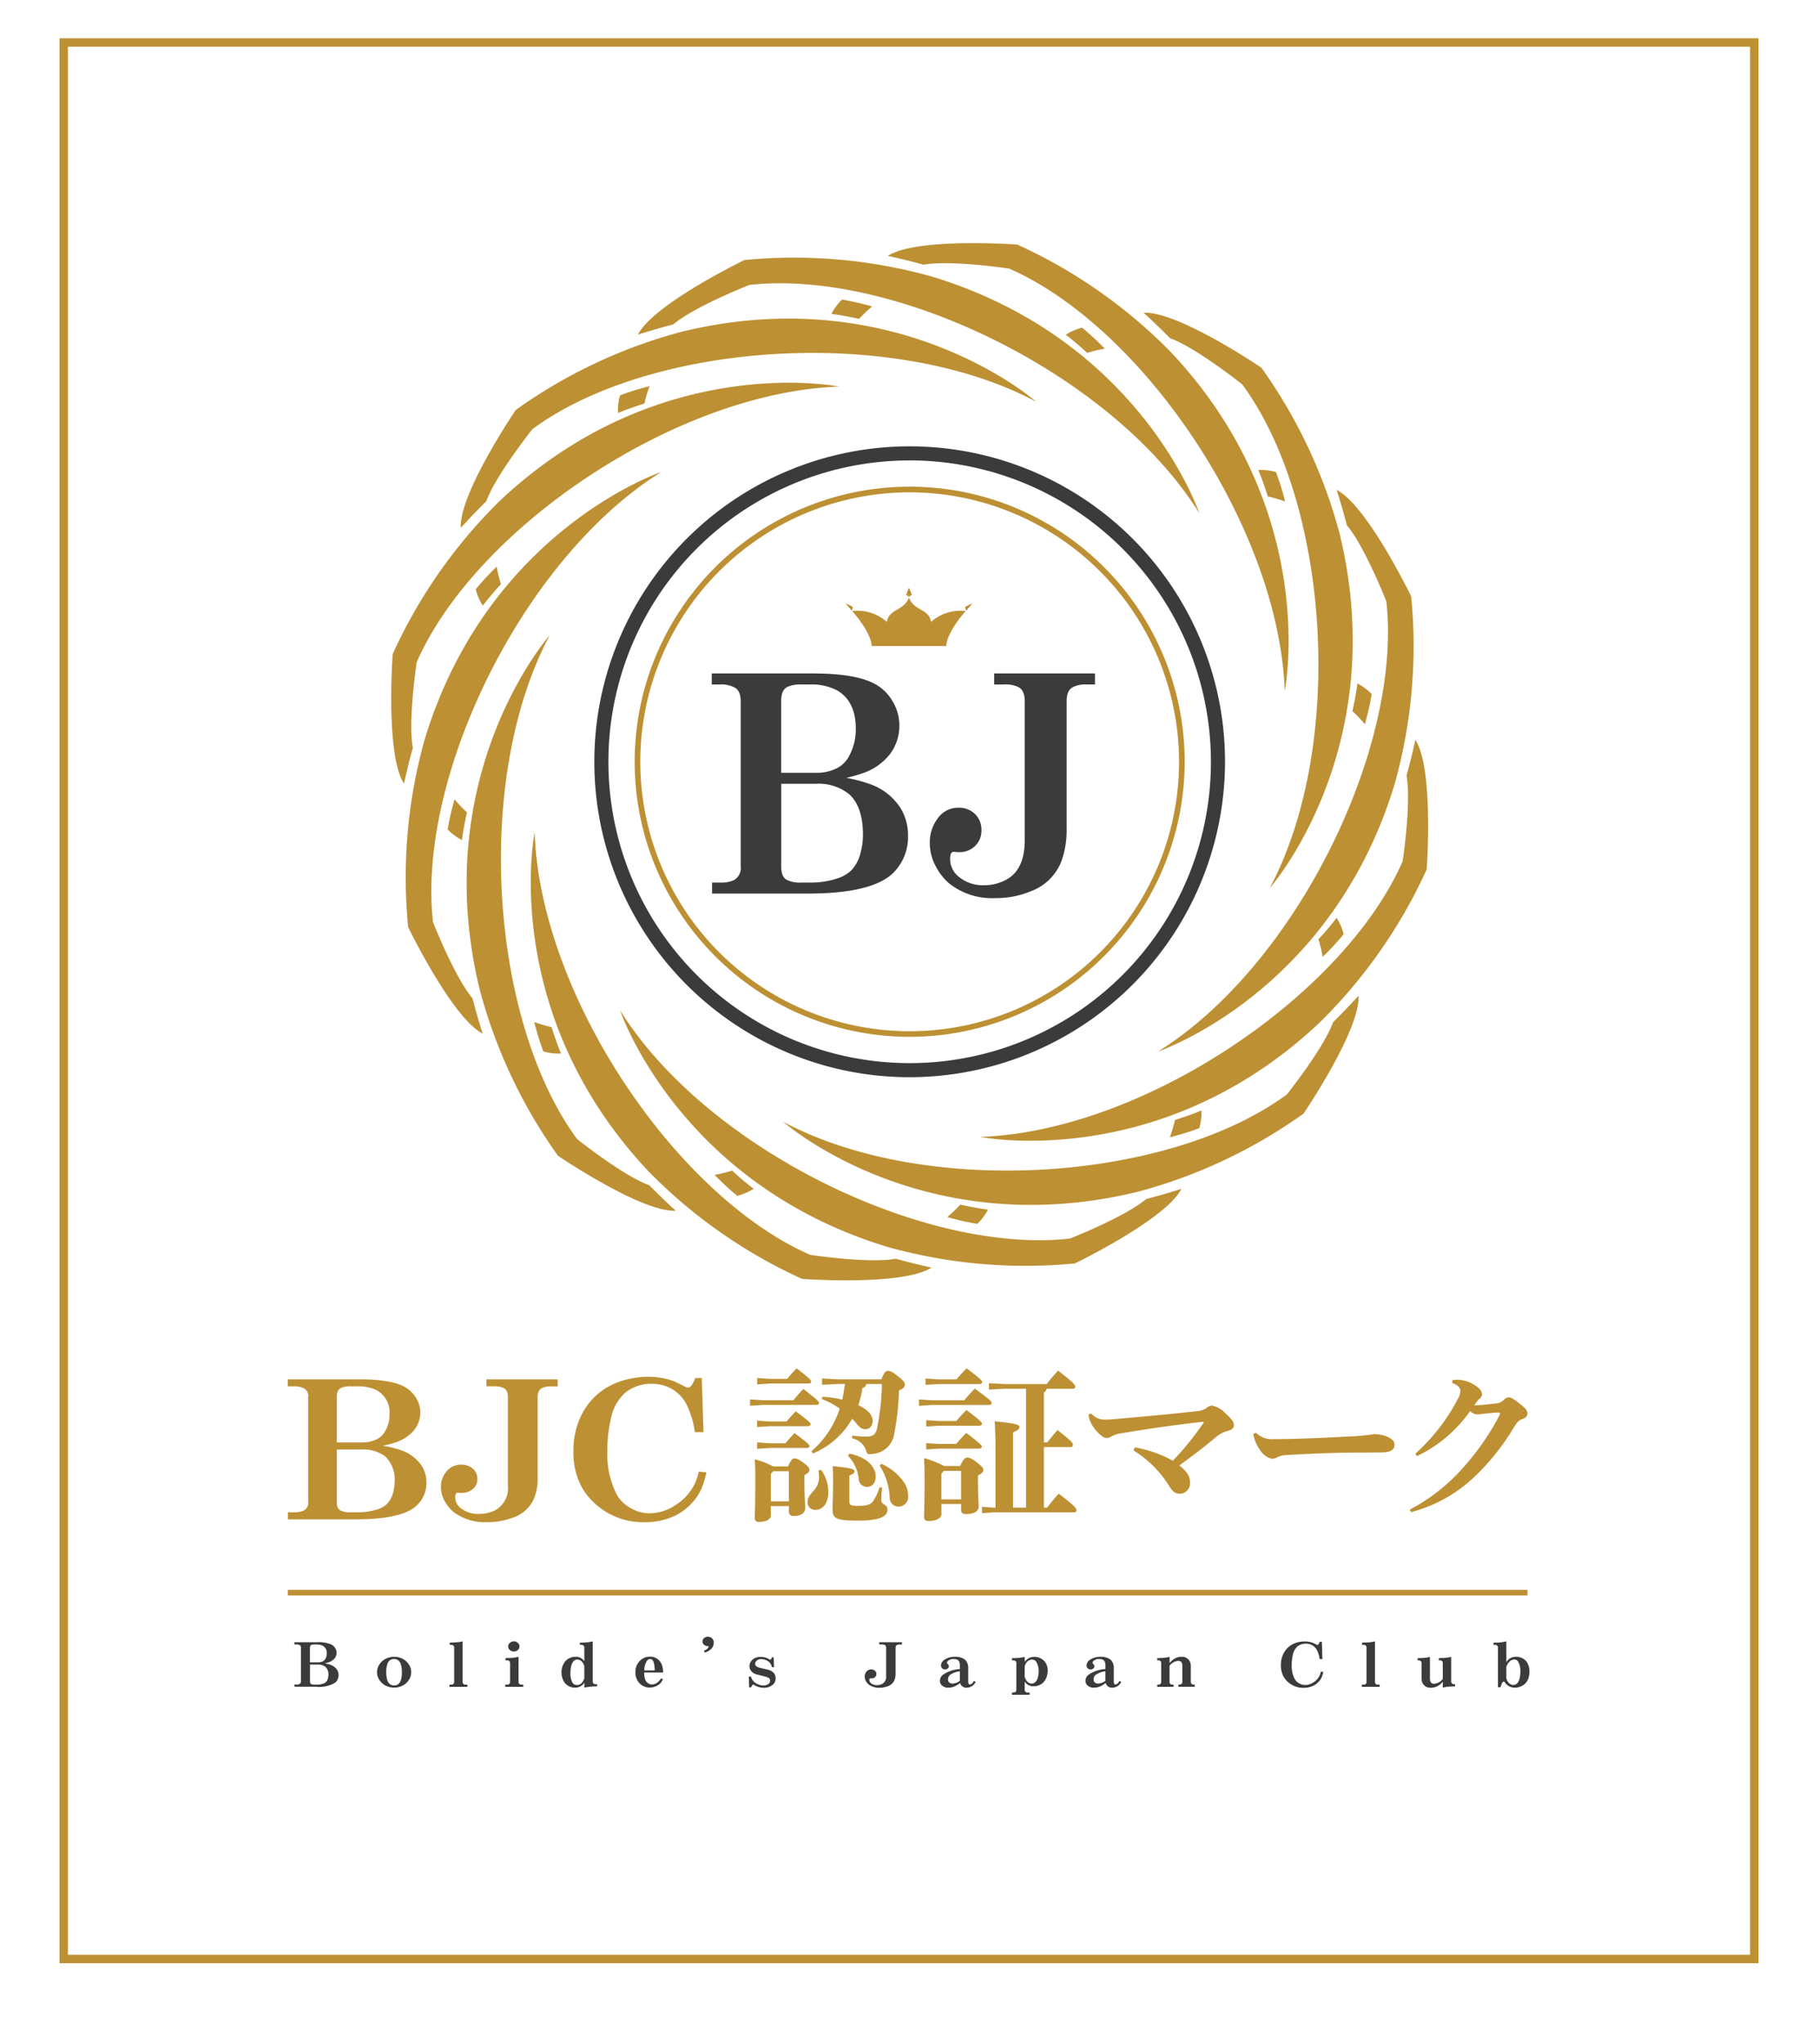 <svg xmlns="http://www.w3.org/2000/svg" xmlns:xlink="http://www.w3.org/1999/xlink" width="256.806" height="288.647" viewBox="0 0 256.806 288.647">
  <defs>
    <filter id="長方形_10533" x="0" y="0" width="256.806" height="288.647" filterUnits="userSpaceOnUse">
      <feOffset dy="3" input="SourceAlpha"/>
      <feGaussianBlur stdDeviation="3" result="blur"/>
      <feFlood flood-opacity="0.161"/>
      <feComposite operator="in" in2="blur"/>
      <feComposite in="SourceGraphic"/>
    </filter>
  </defs>
  <g id="_4" transform="translate(8.403 5.403)">
    <g id="グループ_6279" data-name="グループ 6279">
      <g id="グループ_6256" data-name="グループ 6256">
        <g transform="matrix(1, 0, 0, 1, -8.4, -5.4)" filter="url(#長方形_10533)">
          <rect id="長方形_10533-2" data-name="長方形 10533" width="238.806" height="270.647" transform="translate(9 6)" fill="#fff"/>
        </g>
        <path id="パス_30591" data-name="パス 30591" d="M240,271.841H0V0H240ZM1.194,270.647H238.806V1.194H1.194Z" fill="#bd9033"/>
      </g>
      <g id="グループ_6269" data-name="グループ 6269" transform="translate(46.862 28.935)">
        <g id="グループ_6257" data-name="グループ 6257" transform="translate(31.999 2.046)">
          <path id="パス_30592" data-name="パス 30592" d="M246.659,80.471a72.163,72.163,0,0,0-26.328-2.289S207.475,84.4,205.29,88.714q2.352-.758,4.991-1.445c3.009-2.539,10.758-5.576,10.758-5.576,20.565-2.289,51.355,12.681,63.546,32.223,0,0-8.239-24.525-37.918-33.445Z" transform="translate(-202.443 -77.84)" fill="#bd9033"/>
          <path id="パス_30593" data-name="パス 30593" d="M198.465,124.75a7.746,7.746,0,0,0-.295,2.5c1.552-.677,3.733-1.349,3.733-1.349a20.382,20.382,0,0,1,.72-2.444,37.324,37.324,0,0,0-4.163,1.29Z" transform="translate(-198.138 -105.303)" fill="#bd9033"/>
        </g>
        <g id="グループ_6258" data-name="グループ 6258" transform="translate(9.82 10.649)">
          <path id="パス_30594" data-name="パス 30594" d="M174.13,101.181a72.2,72.2,0,0,0-23.948,11.184s-8.024,11.813-7.761,16.641q1.66-1.833,3.6-3.745c1.337-3.705,6.527-10.2,6.527-10.2,16.665-12.263,50.818-14.695,71.144-3.865,0,0-19.4-17.122-49.56-10Z" transform="translate(-142.414 -99.456)" fill="#bd9033"/>
          <path id="パス_30595" data-name="パス 30595" d="M147.73,190.67a7.71,7.71,0,0,0,1,2.312c1.007-1.361,2.559-3.037,2.559-3.037a20.272,20.272,0,0,1-.6-2.476,38.075,38.075,0,0,0-2.961,3.2Z" transform="translate(-145.614 -152.439)" fill="#bd9033"/>
        </g>
        <g id="グループ_6259" data-name="グループ 6259" transform="translate(0 19.707)">
          <path id="パス_30596" data-name="パス 30596" d="M133.091,138.881a72.18,72.18,0,0,0-15.148,21.656s-1.043,14.241,1.6,18.293q.519-2.418,1.246-5.047c-.7-3.877.549-12.1.549-12.1,8.3-18.953,36.661-38.137,59.678-38.921,0,0-25.361-5.13-47.924,16.119Z" transform="translate(-117.74 -122.213)" fill="#bd9033"/>
          <path id="パス_30597" data-name="パス 30597" d="M137.77,274.291a7.638,7.638,0,0,0,2.022,1.5c.191-1.684.7-3.908.7-3.908a20.041,20.041,0,0,1-1.755-1.847A38.949,38.949,0,0,0,137.77,274.291Z" transform="translate(-129.798 -211.203)" fill="#bd9033"/>
        </g>
        <g id="グループ_6260" data-name="グループ 6260" transform="translate(2.046 32.326)">
          <path id="パス_30598" data-name="パス 30598" d="M125.511,191.846a72.164,72.164,0,0,0-2.289,26.328s6.217,12.856,10.531,15.041q-.758-2.352-1.445-4.991c-2.539-3.009-5.576-10.758-5.576-10.758-2.289-20.565,12.681-51.355,32.223-63.546,0,0-24.525,8.239-33.445,37.918Z" transform="translate(-122.88 -153.92)" fill="#bd9033"/>
          <path id="パス_30599" data-name="パス 30599" d="M169.79,353.2a7.744,7.744,0,0,0,2.5.295c-.677-1.552-1.349-3.733-1.349-3.733a20.39,20.39,0,0,1-2.444-.72,37.323,37.323,0,0,0,1.29,4.163Z" transform="translate(-150.343 -271.38)" fill="#bd9033"/>
        </g>
        <g id="グループ_6261" data-name="グループ 6261" transform="translate(10.649 55.367)">
          <path id="パス_30600" data-name="パス 30600" d="M146.221,261.374A72.2,72.2,0,0,0,157.4,285.322s11.813,8.024,16.641,7.761q-1.833-1.66-3.745-3.6c-3.705-1.337-10.2-6.527-10.2-6.527-12.263-16.665-14.695-50.818-3.865-71.144,0,0-17.122,19.4-10,49.56Z" transform="translate(-144.496 -211.81)" fill="#bd9033"/>
          <path id="パス_30601" data-name="パス 30601" d="M235.71,405.338a7.71,7.71,0,0,0,2.312-1c-1.361-1.007-3.037-2.559-3.037-2.559a20.273,20.273,0,0,1-2.476.6,38.094,38.094,0,0,0,3.2,2.961Z" transform="translate(-197.479 -326.17)" fill="#bd9033"/>
        </g>
        <g id="グループ_6262" data-name="グループ 6262" transform="translate(19.707 83.192)">
          <path id="パス_30602" data-name="パス 30602" d="M183.921,329.644a72.182,72.182,0,0,0,21.656,15.148s14.241,1.043,18.292-1.6q-2.418-.519-5.047-1.246c-3.877.7-12.1-.549-12.1-.549-18.953-8.3-38.137-36.661-38.921-59.678,0,0-5.13,25.361,16.119,47.924Z" transform="translate(-167.253 -281.72)" fill="#bd9033"/>
          <path id="パス_30603" data-name="パス 30603" d="M319.331,416.562a7.638,7.638,0,0,0,1.5-2.022c-1.684-.191-3.908-.7-3.908-.7a20.044,20.044,0,0,1-1.847,1.755A38.944,38.944,0,0,0,319.331,416.562Z" transform="translate(-256.243 -361.255)" fill="#bd9033"/>
        </g>
        <g id="グループ_6263" data-name="グループ 6263" transform="translate(32.326 108.346)">
          <path id="パス_30604" data-name="パス 30604" d="M236.886,378.365a72.163,72.163,0,0,0,26.328,2.288s12.856-6.217,15.041-10.531q-2.352.758-4.991,1.445c-3.009,2.539-10.758,5.576-10.758,5.576-20.565,2.289-51.355-12.681-63.546-32.223,0,0,8.239,24.525,37.918,33.445Z" transform="translate(-198.96 -344.92)" fill="#bd9033"/>
          <path id="パス_30605" data-name="パス 30605" d="M398.239,382.913a7.746,7.746,0,0,0,.294-2.5c-1.552.677-3.733,1.349-3.733,1.349a20.381,20.381,0,0,1-.72,2.444,37.336,37.336,0,0,0,4.163-1.29Z" transform="translate(-316.42 -366.285)" fill="#bd9033"/>
        </g>
        <g id="グループ_6264" data-name="グループ 6264" transform="translate(55.367 95.276)">
          <path id="パス_30606" data-name="パス 30606" d="M306.414,367.535a72.2,72.2,0,0,0,23.948-11.184s8.024-11.813,7.761-16.641q-1.66,1.833-3.6,3.745c-1.337,3.705-6.527,10.2-6.527,10.2-16.665,12.263-50.818,14.695-71.144,3.865,0,0,19.4,17.122,49.56,10Z" transform="translate(-256.85 -328.713)" fill="#bd9033"/>
          <path id="パス_30607" data-name="パス 30607" d="M450.378,314.393a7.711,7.711,0,0,0-1-2.312c-1.007,1.361-2.559,3.037-2.559,3.037a20.269,20.269,0,0,1,.6,2.476,38.081,38.081,0,0,0,2.961-3.2Z" transform="translate(-371.21 -312.08)" fill="#bd9033"/>
        </g>
        <g id="グループ_6265" data-name="グループ 6265" transform="translate(83.192 62.173)">
          <path id="パス_30608" data-name="パス 30608" d="M374.684,288.888a72.182,72.182,0,0,0,15.148-21.656s1.043-14.241-1.6-18.293q-.519,2.418-1.246,5.047c.7,3.877-.549,12.1-.549,12.1-8.3,18.953-36.661,38.137-59.678,38.921,0,0,25.361,5.13,47.924-16.119Z" transform="translate(-326.76 -240.968)" fill="#bd9033"/>
          <path id="パス_30609" data-name="パス 30609" d="M461.6,230.414a7.639,7.639,0,0,0-2.022-1.5c-.191,1.684-.7,3.908-.7,3.908a20.045,20.045,0,0,1,1.755,1.847A38.961,38.961,0,0,0,461.6,230.414Z" transform="translate(-406.295 -228.91)" fill="#bd9033"/>
        </g>
        <g id="グループ_6266" data-name="グループ 6266" transform="translate(108.346 31.999)">
          <path id="パス_30610" data-name="パス 30610" d="M423.4,201.619a72.163,72.163,0,0,0,2.289-26.328s-6.217-12.856-10.531-15.041q.758,2.352,1.445,4.991c2.539,3.009,5.576,10.758,5.576,10.758,2.289,20.565-12.681,51.355-32.223,63.546,0,0,24.525-8.239,33.445-37.918Z" transform="translate(-389.96 -157.404)" fill="#bd9033"/>
          <path id="パス_30611" data-name="パス 30611" d="M427.953,153.425a7.746,7.746,0,0,0-2.5-.295c.677,1.552,1.349,3.733,1.349,3.733a20.376,20.376,0,0,1,2.444.72,37.318,37.318,0,0,0-1.289-4.163Z" transform="translate(-411.325 -153.098)" fill="#bd9033"/>
        </g>
        <g id="グループ_6267" data-name="グループ 6267" transform="translate(95.276 9.82)">
          <path id="パス_30612" data-name="パス 30612" d="M412.575,129.09a72.2,72.2,0,0,0-11.184-23.948s-11.813-8.024-16.641-7.761q1.833,1.66,3.745,3.6c3.705,1.337,10.2,6.527,10.2,6.527,12.263,16.665,14.694,50.818,3.865,71.144,0,0,17.122-19.4,10-49.56Z" transform="translate(-373.753 -97.374)" fill="#bd9033"/>
          <path id="パス_30613" data-name="パス 30613" d="M359.432,102.69a7.711,7.711,0,0,0-2.312,1c1.361,1.007,3.037,2.559,3.037,2.559a20.275,20.275,0,0,1,2.476-.6,38.074,38.074,0,0,0-3.2-2.961Z" transform="translate(-357.12 -100.574)" fill="#bd9033"/>
        </g>
        <g id="グループ_6268" data-name="グループ 6268" transform="translate(62.173)">
          <path id="パス_30614" data-name="パス 30614" d="M333.928,88.051A72.181,72.181,0,0,0,312.273,72.9s-14.241-1.043-18.293,1.6q2.418.519,5.047,1.246c3.877-.7,12.1.549,12.1.549,18.953,8.3,38.137,36.661,38.921,59.678,0,0,5.13-25.361-16.119-47.924Z" transform="translate(-286.008 -72.7)" fill="#bd9033"/>
          <path id="パス_30615" data-name="パス 30615" d="M275.454,92.73a7.638,7.638,0,0,0-1.5,2.022c1.684.191,3.909.7,3.909.7a20.039,20.039,0,0,1,1.847-1.755,38.956,38.956,0,0,0-4.251-.967Z" transform="translate(-273.95 -84.758)" fill="#bd9033"/>
        </g>
      </g>
      <g id="グループ_6274" data-name="グループ 6274" transform="translate(32.243 187.833)">
        <g id="グループ_6272" data-name="グループ 6272">
          <g id="グループ_6270" data-name="グループ 6270" transform="translate(0 1.19)">
            <path id="パス_30616" data-name="パス 30616" d="M81.01,475.824H91.1q4.376,0,6.281.991a4.3,4.3,0,0,1,1.668,1.5,3.86,3.86,0,0,1,.685,2.2,3.948,3.948,0,0,1-.864,2.464,5.767,5.767,0,0,1-2.945,1.847,14.5,14.5,0,0,1-1.489.374,15.228,15.228,0,0,1,2.531.617,5.856,5.856,0,0,1,2.917,2.141,4.362,4.362,0,0,1,.712,2.436,4.292,4.292,0,0,1-1.429,3.3q-2.084,1.9-8.6,1.9H81.042V494.6h.8a3.319,3.319,0,0,0,1.369-.215,1.219,1.219,0,0,0,.685-1.258V478.312a1.19,1.19,0,0,0-.685-1.258,3.1,3.1,0,0,0-1.4-.243h-.8v-.991Zm6.933,8.919h3.423a4.87,4.87,0,0,0,2.173-.43,2.7,2.7,0,0,0,1.19-1.1,4.613,4.613,0,0,0,.657-2.412,3.556,3.556,0,0,0-1.906-3.483,6.014,6.014,0,0,0-2.679-.509h-.832a3.38,3.38,0,0,0-1.4.215c-.418.179-.625.589-.625,1.234v6.484Zm0,.991v7.447c0,.645.207,1.043.625,1.206a3.28,3.28,0,0,0,1.4.215H90.8a9.094,9.094,0,0,0,2.738-.374,3.548,3.548,0,0,0,1.4-.724,3.32,3.32,0,0,0,.923-1.58,5.443,5.443,0,0,0,.239-1.608,4.482,4.482,0,0,0-1.337-3.618,5.185,5.185,0,0,0-3.4-.963H87.939Z" transform="translate(-81.01 -475.462)" fill="#bd9033"/>
            <path id="パス_30617" data-name="パス 30617" d="M141.8,476.821v-.991h10.062v.991h-.8a3.1,3.1,0,0,0-1.341.215c-.458.179-.685.609-.685,1.286v11.491a7.514,7.514,0,0,1-.505,2.838,4.956,4.956,0,0,1-3.065,2.73,9.836,9.836,0,0,1-3.542.617,7.365,7.365,0,0,1-4.645-1.341,5.153,5.153,0,0,1-1.25-1.421,4.065,4.065,0,0,1-.657-2.2,3.27,3.27,0,0,1,.744-2.141,2.6,2.6,0,0,1,2.141-1.019,2.392,2.392,0,0,1,1.516.482,1.859,1.859,0,0,1,.744,1.528,1.785,1.785,0,0,1-.685,1.473,2.352,2.352,0,0,1-1.576.509h-.239a2.421,2.421,0,0,0-.267-.028c-.239,0-.358.207-.358.617a1.952,1.952,0,0,0,.8,1.58,4.022,4.022,0,0,0,2.591.8,5.045,5.045,0,0,0,2.233-.509,3.545,3.545,0,0,0,1.815-3.51V478.314c0-.677-.227-1.106-.685-1.286a3.091,3.091,0,0,0-1.337-.215H141.8Z" transform="translate(-113.734 -475.468)" fill="#bd9033"/>
            <path id="パス_30618" data-name="パス 30618" d="M199.616,475.1h.923l.239,7.634h-1.222a12.452,12.452,0,0,0-1.282-4.123,5.391,5.391,0,0,0-1.934-1.954,5.748,5.748,0,0,0-2.917-.748,5.845,5.845,0,0,0-3.662,1.234,6.589,6.589,0,0,0-2.082,3.8,18.691,18.691,0,0,0-.478,4.418,12.265,12.265,0,0,0,1.429,6.376,5.083,5.083,0,0,0,2.082,1.847,5.2,5.2,0,0,0,2.472.617,6.622,6.622,0,0,0,3.542-1.1,7.338,7.338,0,0,0,2.945-3.347,8.213,8.213,0,0,0,.446-1.445l1.071.108a11.693,11.693,0,0,1-.728,2.372,7.439,7.439,0,0,1-1.206,1.835,7.786,7.786,0,0,1-2.826,2.062,9.834,9.834,0,0,1-3.96.776,10.039,10.039,0,0,1-6.428-2.141,9.249,9.249,0,0,1-2.5-2.894,10.3,10.3,0,0,1-1.13-4.983,11.09,11.09,0,0,1,1.309-5.465,9.368,9.368,0,0,1,3.216-3.427,10.687,10.687,0,0,1,3.51-1.365,12.268,12.268,0,0,1,2.531-.267,10.656,10.656,0,0,1,3.6.617c.2.072.693.314,1.489.724a1.2,1.2,0,0,0,.565.187c.3,0,.625-.446.983-1.337Z" transform="translate(-142.052 -474.92)" fill="#bd9033"/>
          </g>
          <g id="グループ_6271" data-name="グループ 6271" transform="translate(65.305)">
            <path id="パス_30619" data-name="パス 30619" d="M251.215,476.431c.43-.525.808-.975,1.4-1.6,2.094,1.644,2.213,1.787,2.213,2,0,.143-.143.263-.382.263H246.9l-1.811.119v-.9l1.811.119h4.31Zm-.76,9.357c.382-.9.645-1.142.88-1.142.287,0,.525.048,1.333.645.736.549.808.784.808,1,0,.263-.263.5-.712.712v.808c0,2.117.119,3.455.119,3.857,0,.712-.669,1.118-1.6,1.118a.623.623,0,0,1-.712-.693v-.712h-2.547v1.357c0,.454-.573.88-1.692.88a.5.5,0,0,1-.573-.549c0-.406.072-2.237.072-5.668,0-1.095-.024-1.692-.072-2.619a11.276,11.276,0,0,1,2.6,1h2.094Zm-.119-12.382c.43-.525.856-.975,1.333-1.477,2.026,1.572,2.05,1.692,2.05,1.883,0,.143-.143.263-.382.263h-5.429l-1.811.119v-.9l1.811.119h2.428Zm-.072,6.026A16.475,16.475,0,0,1,251.55,478c2,1.5,2.094,1.644,2.094,1.835,0,.143-.143.263-.382.263H247.9l-1.811.119v-.9l1.811.119h2.356Zm-.167,3.073a16.462,16.462,0,0,1,1.286-1.429c2,1.5,2.094,1.644,2.094,1.835,0,.143-.143.263-.382.263H247.9l-1.811.119v-.9l1.811.119h2.189Zm-1.739,3.952-.334.382v3.881h2.547v-4.263Zm6.762-.191a5.246,5.246,0,0,1,1.023,3.12c0,1.572-.76,2.523-1.787,2.523a1.046,1.046,0,0,1-1.142-1.118c0-.43.143-.784.76-1.477a2.777,2.777,0,0,0,.856-1.978,7.794,7.794,0,0,0-.072-1l.358-.072Zm8.525-12.788c.358-.951.621-1.19.88-1.19.382,0,.645.119,1.429.736.716.549,1,.88,1,1.19,0,.406-.239.573-.832.832a36.158,36.158,0,0,1-.645,6,3.346,3.346,0,0,1-3.168,2.977c-.621.072-.712,0-.88-.645a2.639,2.639,0,0,0-1.954-1.572l.048-.358c.76.072,1.453.119,2.026.119.856,0,1.262-.287,1.453-1.047a34.511,34.511,0,0,0,.712-6.38h-2.237c-.024.31-.143.478-.525.573a12.877,12.877,0,0,1-.573,2.428,3.589,3.589,0,0,1,.525.263c1.047.6,1.5,1.262,1.5,1.93,0,.76-.454,1.19-.975,1.19-.43,0-.76-.119-1.31-.808-.167-.215-.382-.43-.6-.669a11.527,11.527,0,0,1-5.524,4.9l-.239-.31a13.348,13.348,0,0,0,4-6.026,11.463,11.463,0,0,0-2.547-1.357l.119-.31a15.059,15.059,0,0,1,2.786.406c.167-.736.263-1.477.382-2.213h-1.047l-2.189.119v-.9l2.189.119h6.193Zm.1,15.288a15.909,15.909,0,0,0-.119,1.859c0,.525.88.549.88,1.19,0,.88-.669,1.62-4.263,1.62-3.1,0-3.5-.358-3.5-1.62,0-.76.072-1.668.072-3.857,0-1.118-.024-1.668-.048-2.213,2.571.239,3.073.43,3.073.693,0,.287-.167.406-.736.645v3.666c0,.478.287.6,1.142.6,1.357,0,1.954-.167,2.332-.832a7.792,7.792,0,0,0,.808-1.787l.358.048Zm-4.621-4.788c2.5.478,3.713,1.883,3.713,3.24,0,.9-.5,1.453-1.214,1.453a1.162,1.162,0,0,1-1.19-1.142,5.407,5.407,0,0,0-1.524-3.264Zm4.525,1.429a7.78,7.78,0,0,1,3.192,2.619,3.447,3.447,0,0,1,.573,1.883,1.373,1.373,0,0,1-1.357,1.548,1.241,1.241,0,0,1-1.238-1.238,9.3,9.3,0,0,0-1.429-4.573l.263-.239Z" transform="translate(-245.09 -471.93)" fill="#bd9033"/>
            <path id="パス_30620" data-name="パス 30620" d="M311.448,476.431c.43-.525.88-1.023,1.477-1.644,2.308,1.691,2.38,1.835,2.38,2.05,0,.143-.143.263-.382.263h-8.072l-1.811.119v-.9l1.811.119h4.6Zm-.6,9.309c.406-.9.712-1.214.975-1.214.31,0,.669.119,1.429.712s.88.808.88,1.023c0,.287-.167.5-.76.784v.9c0,1.811.1,3,.1,3.546,0,.6-.669,1.023-1.763,1.023-.5,0-.712-.167-.712-.645v-.784h-2.786v1.453c0,.478-.621.951-1.835.951-.406,0-.621-.191-.621-.6,0-.287.072-1.524.072-5,0-1.548-.024-2.38-.072-3.288a15.329,15.329,0,0,1,2.834,1.118h2.261Zm-.5-12.263a20.289,20.289,0,0,1,1.429-1.548c2.074,1.572,2.189,1.763,2.189,1.954,0,.143-.143.263-.382.263h-5.811l-1.811.119v-.9l1.811.119h2.571Zm-.024,5.883a20.253,20.253,0,0,1,1.429-1.548c2.074,1.572,2.189,1.763,2.189,1.954,0,.143-.143.263-.382.263H307.87l-1.811.119v-.9l1.811.119h2.452Zm-.024,3.24a20.264,20.264,0,0,1,1.429-1.548c2.07,1.572,2.189,1.763,2.189,1.954,0,.143-.143.263-.382.263H307.87l-1.811.119v-.9l1.811.119H310.3Zm-1.763,3.809-.334.406v3.618h2.786V486.41h-2.452Zm11.622-11.6h-2.977l-2.261.119v-.9l2.261.119h5.906c.5-.669,1.047-1.286,1.6-1.906,2.285,1.787,2.428,2.026,2.428,2.261,0,.167-.119.31-.382.31h-3.666a.7.7,0,0,1-.382.525v7.049h.478c.43-.549.975-1.214,1.453-1.739,2.026,1.6,2.165,1.811,2.165,2.117,0,.167-.119.287-.358.287h-3.737V491.6h.454c.5-.669,1.095-1.381,1.644-1.978,2.308,1.787,2.5,2.05,2.5,2.356a.3.3,0,0,1-.334.287H315.539l-1.6.119v-.9l1.6.119h.31v-8.454c0-1.62-.048-2.762-.119-3.737,3,.287,3.5.478,3.5.784,0,.334-.215.478-.9.76V491.6h1.835V474.808Z" transform="translate(-281.179 -471.93)" fill="#bd9033"/>
            <path id="パス_30621" data-name="パス 30621" d="M365.65,486.262a2.419,2.419,0,0,0,1.787.856,13.312,13.312,0,0,0,1.524-.072c4.215-.358,8.191-.736,11.622-1.118a2.685,2.685,0,0,0,1.357-.454,1.246,1.246,0,0,1,.76-.334,3.511,3.511,0,0,1,1.906,1.095c.927.832,1.19,1.214,1.19,1.691,0,.358-.263.645-.927.808a4.1,4.1,0,0,0-1.572.832c-1.715,1.453-3.192,2.547-5.19,4.024,1.238,1.023,1.5,1.644,1.5,2.452a1.472,1.472,0,0,1-1.477,1.548c-.669,0-1.023-.382-1.453-1.071a15.685,15.685,0,0,0-5.047-5.047l.167-.43a17.336,17.336,0,0,1,5.381,1.883,40.448,40.448,0,0,0,4.382-5.429l-.1-.072c-4.239.478-7.622.975-11.526,1.62a4.015,4.015,0,0,0-1.333.406,1.612,1.612,0,0,1-.736.263c-.358,0-.76-.167-1.572-1.095a4.851,4.851,0,0,1-.927-1.62,2.6,2.6,0,0,1-.072-.621l.358-.119Z" transform="translate(-317.455 -479.882)" fill="#bd9033"/>
            <path id="パス_30622" data-name="パス 30622" d="M424.058,494.78a3.21,3.21,0,0,0,2.547.9c3.737,0,7.9-.239,11.288-.406a25.225,25.225,0,0,0,2.929-.31,6.016,6.016,0,0,1,1.763.358c.573.263,1.047.573,1.047,1.118,0,.784-.549,1.118-1.978,1.118-1.19,0-1.883.024-2.786.024-2.547-.024-6.81.119-10.643.358a3.4,3.4,0,0,0-1.047.239,1.806,1.806,0,0,1-.832.287,2.789,2.789,0,0,1-1.787-1.381,5.237,5.237,0,0,1-.88-2.141l.382-.167Z" transform="translate(-352.6 -485.685)" fill="#bd9033"/>
            <path id="パス_30623" data-name="パス 30623" d="M479.184,494.324a26.262,26.262,0,0,0,7.359-5.715,36.533,36.533,0,0,0,5.286-7.526.942.942,0,0,0,.119-.334c0-.119-.1-.167-.382-.143-1.023.048-2.117.215-2.762.263a1.349,1.349,0,0,1-1.071-.478,19.514,19.514,0,0,1-7.526,6.38l-.215-.358a27.292,27.292,0,0,0,5.93-7.6,2.852,2.852,0,0,0,.43-1.262c0-.382-.287-.808-1.166-1.118l.048-.406c.239-.024.454-.048.669-.048a4.431,4.431,0,0,1,2.308.669c.88.5,1.19.975,1.19,1.357a.8.8,0,0,1-.287.6,3.964,3.964,0,0,0-.43.454c-.143.191-.215.31-.382.549,1.071-.072,1.954-.143,2.834-.263a1.938,1.938,0,0,0,1.357-.525.98.98,0,0,1,.712-.358c.287,0,.693.239,1.477.856.88.688,1.142,1.023,1.142,1.4,0,.406-.263.669-.784.832-.31.119-.621.287-1.142,1.166a32.87,32.87,0,0,1-5.548,6.953,20.393,20.393,0,0,1-8.955,5l-.215-.358Z" transform="translate(-386.01 -474.368)" fill="#bd9033"/>
          </g>
        </g>
        <rect id="長方形_10534" data-name="長方形 10534" width="175.124" height="0.796" transform="translate(0 31.276)" fill="#bd9033"/>
        <g id="グループ_6273" data-name="グループ 6273" transform="translate(0.931 37.899)">
          <path id="パス_30624" data-name="パス 30624" d="M83.35,569.094h3.216a4.69,4.69,0,0,1,2,.314,1.4,1.4,0,0,1,.533.478,1.215,1.215,0,0,1,.219.7,1.263,1.263,0,0,1-.275.784,1.843,1.843,0,0,1-.939.589,3.783,3.783,0,0,1-.474.119,5.139,5.139,0,0,1,.808.195,1.883,1.883,0,0,1,.931.685,1.4,1.4,0,0,1,.227.776,1.368,1.368,0,0,1-.454,1.051,4.29,4.29,0,0,1-2.742.6H83.366v-.314h.255a1.1,1.1,0,0,0,.438-.068.388.388,0,0,0,.219-.4v-4.724a.378.378,0,0,0-.219-.4.976.976,0,0,0-.446-.076h-.255v-.314Zm2.213,2.846h1.091a1.545,1.545,0,0,0,.693-.135.848.848,0,0,0,.378-.35,1.474,1.474,0,0,0,.207-.768,1.136,1.136,0,0,0-.609-1.11,1.927,1.927,0,0,0-.856-.163H86.2a1.123,1.123,0,0,0-.446.068c-.131.056-.2.187-.2.394v2.066Zm0,.314v2.376c0,.2.068.334.2.386a1.083,1.083,0,0,0,.446.068h.267a2.885,2.885,0,0,0,.872-.119,1.144,1.144,0,0,0,.446-.231,1.067,1.067,0,0,0,.295-.505,1.706,1.706,0,0,0,.076-.513,1.434,1.434,0,0,0-.426-1.154,1.671,1.671,0,0,0-1.083-.306Z" transform="translate(-83.35 -568.318)" fill="#3b3b3b"/>
          <path id="パス_30625" data-name="パス 30625" d="M115.126,574.27a2.544,2.544,0,0,1,1,.2,2.316,2.316,0,0,1,1.063.88,1.932,1.932,0,0,1,.33,1.094,2,2,0,0,1-.33,1.1,2.316,2.316,0,0,1-1.063.88,2.621,2.621,0,0,1-1.023.2,2.582,2.582,0,0,1-1.015-.2,2.315,2.315,0,0,1-1.063-.88,1.948,1.948,0,0,1-.33-1.1,1.972,1.972,0,0,1,.33-1.094,2.316,2.316,0,0,1,1.063-.88A2.663,2.663,0,0,1,115.126,574.27Zm-.04.314a.939.939,0,0,0-.911.649,3.294,3.294,0,0,0-.179,1.214q0,1.869,1.11,1.871c.74,0,1.1-.625,1.1-1.871s-.374-1.863-1.118-1.863Z" transform="translate(-101.012 -571.436)" fill="#3b3b3b"/>
          <path id="パス_30626" data-name="パス 30626" d="M138.446,569.293v-.314c.454-.012.784-.024.987-.044a4.833,4.833,0,0,0,.836-.135v5.7a.374.374,0,0,0,.426.41h.239v.314H138.41v-.314h.247a.377.377,0,0,0,.418-.41v-4.784a.373.373,0,0,0-.418-.418h-.207Z" transform="translate(-116.496 -568.143)" fill="#3b3b3b"/>
          <path id="パス_30627" data-name="パス 30627" d="M158.25,571.475v-.314q.758-.018.967-.036.245-.024.872-.143V574.5a.38.38,0,0,0,.426.41h.239v.314H158.21v-.314h.255a.378.378,0,0,0,.426-.41v-2.6a.377.377,0,0,0-.426-.418h-.219Zm1.186-2.675a.779.779,0,0,1,.577.239.643.643,0,0,1,.207.478.65.65,0,0,1-.267.529.822.822,0,0,1-.533.187.8.8,0,0,1-.589-.239.654.654,0,0,1-.207-.486.642.642,0,0,1,.267-.521.829.829,0,0,1,.541-.187Z" transform="translate(-128.415 -568.143)" fill="#3b3b3b"/>
          <path id="パス_30628" data-name="パス 30628" d="M181.4,571.626v-1.914a.382.382,0,0,0-.426-.418h-.2v-.314c.494,0,.872-.024,1.13-.052a5.465,5.465,0,0,0,.685-.127v5.636a.38.38,0,0,0,.426.41h.191v.314a7.851,7.851,0,0,0-1.8.179v-.7a1.58,1.58,0,0,1-1.349.7,1.825,1.825,0,0,1-1.707-1.214,2.555,2.555,0,0,1-.171-.939,2.392,2.392,0,0,1,.5-1.536,1.71,1.71,0,0,1,.549-.446,1.931,1.931,0,0,1,.939-.231,1.379,1.379,0,0,1,1.055.418,1.534,1.534,0,0,1,.179.231Zm0,2.416v-1.759a2.02,2.02,0,0,0-.239-.486.93.93,0,0,0-.732-.434.74.74,0,0,0-.486.171,1.467,1.467,0,0,0-.406.812,3.873,3.873,0,0,0-.1.908,2.708,2.708,0,0,0,.267,1.341.718.718,0,0,0,.3.283.841.841,0,0,0,.37.084.878.878,0,0,0,.665-.291,2.043,2.043,0,0,0,.35-.625Z" transform="translate(-140.437 -568.143)" fill="#3b3b3b"/>
          <path id="パス_30629" data-name="パス 30629" d="M205.648,576.489a3.228,3.228,0,0,0,.1.872,1.148,1.148,0,0,0,.418.6.9.9,0,0,0,.561.2,1.34,1.34,0,0,0,.884-.358,2.347,2.347,0,0,0,.426-.513l.255.135a2.419,2.419,0,0,1-.33.537,1.853,1.853,0,0,1-.625.434,2.152,2.152,0,0,1-.919.2,1.894,1.894,0,0,1-1.393-.565,2.2,2.2,0,0,1-.617-1.624,2.152,2.152,0,0,1,.617-1.572,1.913,1.913,0,0,1,1.413-.6,1.746,1.746,0,0,1,1.254.462,1.918,1.918,0,0,1,.549,1.027,4.123,4.123,0,0,1,.084.752h-2.675Zm.008-.315h1.473a4.143,4.143,0,0,0-.115-1.059c-.107-.366-.283-.545-.521-.545a.557.557,0,0,0-.466.267,2.518,2.518,0,0,0-.37,1.341Z" transform="translate(-156.227 -571.418)" fill="#3b3b3b"/>
          <path id="パス_30630" data-name="パス 30630" d="M228.558,569.379l-.163-.247a1.359,1.359,0,0,0,.529-.314.728.728,0,0,0,.179-.334,1.11,1.11,0,0,1-.561-.119.611.611,0,0,1-.322-.545.633.633,0,0,1,.247-.5.777.777,0,0,1,.513-.171.81.81,0,0,1,.6.239.839.839,0,0,1,.227.613,1.275,1.275,0,0,1-.549,1.035,2.055,2.055,0,0,1-.7.342Z" transform="translate(-170.56 -567.15)" fill="#3b3b3b"/>
          <path id="パス_30631" data-name="パス 30631" d="M244.62,577.07h.322a1.474,1.474,0,0,0,.2.47,1.672,1.672,0,0,0,.657.557,1.968,1.968,0,0,0,.919.231,1.215,1.215,0,0,0,.541-.127.59.59,0,0,0,.378-.553.435.435,0,0,0-.2-.386,2.23,2.23,0,0,0-.521-.2l-1.083-.275a1.458,1.458,0,0,1-.884-.521,1.115,1.115,0,0,1-.028-1.309,1.358,1.358,0,0,1,.513-.47,1.788,1.788,0,0,1,.856-.2,2.52,2.52,0,0,1,.844.143,2.564,2.564,0,0,1,.406.215.237.237,0,0,0,.1.036.17.17,0,0,0,.123-.068,1.229,1.229,0,0,0,.143-.267h.227l.068,1.393h-.3a1.645,1.645,0,0,0-.342-.665,1.521,1.521,0,0,0-.5-.326,1.793,1.793,0,0,0-.7-.143.873.873,0,0,0-.645.247.575.575,0,0,0-.191.418.438.438,0,0,0,.207.366,1.675,1.675,0,0,0,.577.223l.947.223a1.562,1.562,0,0,1,.939.53,1.1,1.1,0,0,1,.227.692,1.183,1.183,0,0,1-.541,1.027,1.976,1.976,0,0,1-1.118.326,2.6,2.6,0,0,1-.911-.171,2.1,2.1,0,0,1-.5-.247.2.2,0,0,0-.084-.044.108.108,0,0,0-.068.024,1.651,1.651,0,0,0-.239.374h-.275l-.056-1.512Z" transform="translate(-180.433 -571.442)" fill="#3b3b3b"/>
          <path id="パス_30632" data-name="パス 30632" d="M287.84,569.414V569.1h3.208v.315h-.255a1.012,1.012,0,0,0-.426.068c-.147.056-.219.2-.219.41v3.666a2.4,2.4,0,0,1-.163.9,1.587,1.587,0,0,1-.979.872,3.116,3.116,0,0,1-1.13.2,2.364,2.364,0,0,1-1.481-.426,1.655,1.655,0,0,1-.4-.454,1.293,1.293,0,0,1-.207-.7,1.047,1.047,0,0,1,.239-.685.832.832,0,0,1,.685-.326.77.77,0,0,1,.486.155.586.586,0,0,1,.239.485.567.567,0,0,1-.219.47.752.752,0,0,1-.5.163h-.076c-.04,0-.068-.008-.084-.008-.076,0-.115.068-.115.195a.628.628,0,0,0,.255.505,1.281,1.281,0,0,0,.824.255,1.611,1.611,0,0,0,.712-.163,1.129,1.129,0,0,0,.577-1.118v-3.988c0-.215-.072-.354-.219-.41a1.014,1.014,0,0,0-.426-.068h-.322Z" transform="translate(-205.217 -568.324)" fill="#3b3b3b"/>
          <path id="パス_30633" data-name="パス 30633" d="M315.328,577.968l-.02.008a4.813,4.813,0,0,1-.541.366,2.23,2.23,0,0,1-1.091.29,1.248,1.248,0,0,1-.939-.334.893.893,0,0,1-.267-.633,1.139,1.139,0,0,1,.4-.836,4.7,4.7,0,0,1,2.42-.828v-.326a2.027,2.027,0,0,0-.076-.673q-.161-.418-.824-.418a1.1,1.1,0,0,0-.685.195.464.464,0,0,0-.239.35.206.206,0,0,0,.084.135.457.457,0,0,1,.179.334.415.415,0,0,1-.163.334.544.544,0,0,1-.362.119.592.592,0,0,1-.426-.163.579.579,0,0,1-.151-.418,1.02,1.02,0,0,1,.589-.844,2.543,2.543,0,0,1,1.385-.358,2.263,2.263,0,0,1,1.309.334,1.2,1.2,0,0,1,.39.462,1.568,1.568,0,0,1,.171.736v1.879a1.235,1.235,0,0,0,.048.394.172.172,0,0,0,.076.076.277.277,0,0,0,.1.024.494.494,0,0,0,.314-.135.977.977,0,0,0,.247-.35l.275.119a1.805,1.805,0,0,1-.33.454,1.581,1.581,0,0,1-.426.267,1.374,1.374,0,0,1-.541.111.914.914,0,0,1-.685-.275.9.9,0,0,1-.227-.394Zm-.04-.3v-1.357a.433.433,0,0,0-.084.016,3.109,3.109,0,0,0-1.186.418.8.8,0,0,0-.4.708.541.541,0,0,0,.191.462.725.725,0,0,0,.438.135,1.794,1.794,0,0,0,1.043-.386Z" transform="translate(-221.278 -571.436)" fill="#3b3b3b"/>
          <path id="パス_30634" data-name="パス 30634" d="M339.821,577.8v1.126a.38.38,0,0,0,.426.41h.267v.315h-2.5v-.315h.2c.287,0,.426-.143.426-.41v-3.714a.377.377,0,0,0-.426-.418h-.2v-.314c.486-.012.832-.024,1.035-.044a6.234,6.234,0,0,0,.78-.135v.7a2.026,2.026,0,0,1,.446-.446,1.663,1.663,0,0,1,.919-.255,1.9,1.9,0,0,1,1.138.366,1.73,1.73,0,0,1,.577.724,2.13,2.13,0,0,1,.163.836,2.762,2.762,0,0,1-.207,1.051,1.9,1.9,0,0,1-.673.844,1.942,1.942,0,0,1-1.1.334,1.474,1.474,0,0,1-.939-.3,1.91,1.91,0,0,1-.322-.358Zm0-2.193v1.536a2.017,2.017,0,0,0,.239.486.929.929,0,0,0,.72.446.792.792,0,0,0,.513-.187,1.322,1.322,0,0,0,.37-.613,3.047,3.047,0,0,0,.131-.915,2.46,2.46,0,0,0-.314-1.314.694.694,0,0,0-.625-.358.92.92,0,0,0-.685.3,1.1,1.1,0,0,0-.219.314A2.638,2.638,0,0,0,339.821,575.605Z" transform="translate(-236.653 -571.454)" fill="#3b3b3b"/>
          <path id="パス_30635" data-name="パス 30635" d="M366.988,577.968l-.02.008a4.814,4.814,0,0,1-.541.366,2.23,2.23,0,0,1-1.091.29,1.248,1.248,0,0,1-.939-.334.893.893,0,0,1-.267-.633,1.139,1.139,0,0,1,.4-.836,4.7,4.7,0,0,1,2.42-.828v-.326a2.027,2.027,0,0,0-.076-.673q-.161-.418-.824-.418a1.1,1.1,0,0,0-.685.195.464.464,0,0,0-.239.35.206.206,0,0,0,.084.135.457.457,0,0,1,.179.334.415.415,0,0,1-.163.334.544.544,0,0,1-.362.119.592.592,0,0,1-.426-.163.578.578,0,0,1-.151-.418,1.02,1.02,0,0,1,.589-.844,2.543,2.543,0,0,1,1.385-.358,2.263,2.263,0,0,1,1.309.334,1.2,1.2,0,0,1,.39.462,1.567,1.567,0,0,1,.171.736v1.879a1.237,1.237,0,0,0,.048.394.173.173,0,0,0,.076.076.277.277,0,0,0,.1.024.494.494,0,0,0,.314-.135.977.977,0,0,0,.247-.35l.275.119a1.805,1.805,0,0,1-.33.454,1.58,1.58,0,0,1-.426.267,1.374,1.374,0,0,1-.541.111.914.914,0,0,1-.685-.275.9.9,0,0,1-.227-.394Zm-.04-.3v-1.357a.432.432,0,0,0-.084.016,3.109,3.109,0,0,0-1.186.418.8.8,0,0,0-.4.708.541.541,0,0,0,.191.462.725.725,0,0,0,.438.135,1.794,1.794,0,0,0,1.043-.386Z" transform="translate(-252.377 -571.436)" fill="#3b3b3b"/>
          <path id="パス_30636" data-name="パス 30636" d="M391.333,575.158c.068-.08.147-.163.227-.247a2.433,2.433,0,0,1,.561-.426,1.837,1.837,0,0,1,.884-.215,1.233,1.233,0,0,1,1.13.545,1.481,1.481,0,0,1,.2.784v2.185a.377.377,0,0,0,.418.41h.131v.314h-2.3v-.314h.131a.378.378,0,0,0,.426-.41v-2.229a.924.924,0,0,0-.1-.478.42.42,0,0,0-.179-.163.691.691,0,0,0-.294-.068,1.712,1.712,0,0,0-1.234.685v2.257a.372.372,0,0,0,.418.41h.143v.314h-2.3V578.2h.131a.373.373,0,0,0,.426-.41v-2.6a.377.377,0,0,0-.426-.418h-.131v-.315c.442-.012.764-.024.967-.044a6.276,6.276,0,0,0,.78-.135v.88Z" transform="translate(-267.703 -571.436)" fill="#3b3b3b"/>
          <path id="パス_30637" data-name="パス 30637" d="M439,568.866h.295l.076,2.436h-.39a3.888,3.888,0,0,0-.41-1.313,1.752,1.752,0,0,0-.617-.625,1.928,1.928,0,0,0-2.1.155,2.119,2.119,0,0,0-.665,1.214,6.043,6.043,0,0,0-.151,1.409,3.918,3.918,0,0,0,.454,2.034,1.6,1.6,0,0,0,.665.589,1.65,1.65,0,0,0,.788.2,2.109,2.109,0,0,0,1.13-.35,2.351,2.351,0,0,0,.939-1.067,2.469,2.469,0,0,0,.143-.462l.342.036a3.725,3.725,0,0,1-.231.756,2.287,2.287,0,0,1-.386.585,2.505,2.505,0,0,1-.9.657,3.09,3.09,0,0,1-1.262.247,3.192,3.192,0,0,1-2.05-.685,2.981,2.981,0,0,1-.8-.923,3.317,3.317,0,0,1-.362-1.588,3.53,3.53,0,0,1,.418-1.743,3.037,3.037,0,0,1,1.023-1.095,3.315,3.315,0,0,1,1.118-.434,4,4,0,0,1,.808-.084,3.407,3.407,0,0,1,1.15.2c.064.024.223.1.474.231a.377.377,0,0,0,.179.06c.1,0,.2-.143.314-.426Z" transform="translate(-294.149 -568.149)" fill="#3b3b3b"/>
          <path id="パス_30638" data-name="パス 30638" d="M462.246,569.293v-.314c.454-.012.784-.024.987-.044a4.833,4.833,0,0,0,.836-.135v5.7a.374.374,0,0,0,.426.41h.239v.314H462.21v-.314h.247a.377.377,0,0,0,.418-.41v-4.784a.373.373,0,0,0-.418-.418h-.207Z" transform="translate(-311.42 -568.143)" fill="#3b3b3b"/>
          <path id="パス_30639" data-name="パス 30639" d="M485.568,577.791a2.129,2.129,0,0,1-1.672.872,1.249,1.249,0,0,1-1.043-.434,1.374,1.374,0,0,1-.287-.9v-2.117a.382.382,0,0,0-.426-.418h-.131v-.315c.454-.012.788-.024.995-.044a5.547,5.547,0,0,0,.748-.135v3.073c0,.486.195.724.589.724a1.749,1.749,0,0,0,1.226-.677v-2.213a.377.377,0,0,0-.426-.418H485v-.315c.454-.012.78-.024.979-.044a6.057,6.057,0,0,0,.776-.135v3.451a.377.377,0,0,0,.418.41h.131v.314c-.438.012-.748.024-.939.044a4.422,4.422,0,0,0-.8.135Z" transform="translate(-323.339 -571.454)" fill="#3b3b3b"/>
          <path id="パス_30640" data-name="パス 30640" d="M510.759,571.743a1.938,1.938,0,0,1,.39-.454,1.593,1.593,0,0,1,1-.307,1.844,1.844,0,0,1,1.178.4,1.681,1.681,0,0,1,.549.812,2.681,2.681,0,0,1,.143.888,2.973,2.973,0,0,1-.163.991,1.8,1.8,0,0,1-.732.923,2.017,2.017,0,0,1-1.138.35,1.72,1.72,0,0,1-1.083-.358,1.547,1.547,0,0,1-.314-.326.486.486,0,0,0-.115-.135.16.16,0,0,0-.1-.044q-.113,0-.239.239c-.024.044-.092.235-.2.565h-.362v-5.576a.38.38,0,0,0-.426-.41h-.2v-.314a7.243,7.243,0,0,0,1.811-.179v2.937Zm0,2.3a2.3,2.3,0,0,0,.207.454,1,1,0,0,0,.4.366.755.755,0,0,0,.37.1.777.777,0,0,0,.5-.187,1.328,1.328,0,0,0,.378-.685,4,4,0,0,0,.123-1.051,2.557,2.557,0,0,0-.294-1.333.634.634,0,0,0-.577-.342.962.962,0,0,0-.693.334,1.666,1.666,0,0,0-.275.374,2.66,2.66,0,0,0-.143.326v1.648Z" transform="translate(-339.551 -568.149)" fill="#3b3b3b"/>
        </g>
      </g>
      <g id="グループ_6275" data-name="グループ 6275" transform="translate(75.55 57.628)">
        <path id="パス_30641" data-name="パス 30641" d="M234.365,233.881a44.545,44.545,0,1,1,44.545-44.545A44.6,44.6,0,0,1,234.365,233.881Zm0-87.1a42.555,42.555,0,1,0,42.555,42.555A42.6,42.6,0,0,0,234.365,146.776Z" transform="translate(-189.82 -144.79)" fill="#3b3b3b"/>
        <path id="パス_30642" data-name="パス 30642" d="M242.986,236.792a38.846,38.846,0,1,1,38.846-38.846A38.891,38.891,0,0,1,242.986,236.792Zm0-76.892a38.05,38.05,0,1,0,38.05,38.05A38.092,38.092,0,0,0,242.986,159.9Z" transform="translate(-198.44 -153.404)" fill="#bd9033"/>
      </g>
      <g id="グループ_6278" data-name="グループ 6278" transform="translate(92.139 77.608)">
        <g id="グループ_6276" data-name="グループ 6276" transform="translate(18.905)">
          <path id="パス_30643" data-name="パス 30643" d="M280.035,201.119l-.163.45-.872-1s.943.334,1.035.549Z" transform="translate(-279 -198.349)" fill="#bd9033"/>
          <path id="パス_30644" data-name="パス 30644" d="M300.91,194.99a6.225,6.225,0,0,0-.39.979l.39.287.39-.287A6.226,6.226,0,0,0,300.91,194.99Z" transform="translate(-291.955 -194.99)" fill="#bd9033"/>
          <path id="パス_30645" data-name="パス 30645" d="M321.4,201.119l.163.45.872-1s-.943.334-1.035.549Z" transform="translate(-304.524 -198.349)" fill="#bd9033"/>
          <path id="パス_30646" data-name="パス 30646" d="M297.394,200.322a6.237,6.237,0,0,0-4.9,1.54c-.247-1.867-2.472-1.564-3.116-3.463h0c-.645,1.9-2.866,1.6-3.116,3.463a6.24,6.24,0,0,0-4.9-1.54c2.886,3.327,2.734,4.939,2.734,4.939h10.559s-.151-1.612,2.734-4.939Z" transform="translate(-280.427 -197.043)" fill="#bd9033"/>
        </g>
        <g id="グループ_6277" data-name="グループ 6277" transform="translate(0 12.092)">
          <path id="パス_30647" data-name="パス 30647" d="M231.5,225.37h14.281q6.2,0,8.892,1.556a6.365,6.365,0,0,1,2.36,2.36,6.567,6.567,0,0,1,.967,3.455,6.674,6.674,0,0,1-1.222,3.877,8.16,8.16,0,0,1-4.171,2.909,18.746,18.746,0,0,1-2.105.589,20.442,20.442,0,0,1,3.582.967,8.4,8.4,0,0,1,4.127,3.371,7.416,7.416,0,0,1,1.011,3.833,7.12,7.12,0,0,1-2.022,5.182q-2.949,2.991-12.175,2.989H231.544V254.9h1.138a4.246,4.246,0,0,0,1.938-.338,1.967,1.967,0,0,0,.967-1.978v-23.3q0-1.558-.967-1.978a3.947,3.947,0,0,0-1.978-.378H231.5v-1.556Zm9.815,14.03h4.844a6.319,6.319,0,0,0,3.077-.677A3.989,3.989,0,0,0,250.919,237a7.9,7.9,0,0,0,.927-3.793q0-3.958-2.7-5.477a7.77,7.77,0,0,0-3.793-.8h-1.182a4.347,4.347,0,0,0-1.978.338q-.884.424-.884,1.938v10.2Zm0,1.556v11.713q0,1.516.884,1.895a4.212,4.212,0,0,0,1.978.338h1.182a11.7,11.7,0,0,0,3.877-.589,4.96,4.96,0,0,0,1.978-1.138,5.34,5.34,0,0,0,1.305-2.488,9.535,9.535,0,0,0,.338-2.527q0-3.916-1.895-5.688a6.847,6.847,0,0,0-4.8-1.516h-4.844Z" transform="translate(-231.5 -225.37)" fill="#3b3b3b"/>
          <path id="パス_30648" data-name="パス 30648" d="M317.975,226.926V225.37h14.237v1.556h-1.138a3.966,3.966,0,0,0-1.895.338c-.649.283-.967.955-.967,2.022V247.36a13.057,13.057,0,0,1-.716,4.466,7.355,7.355,0,0,1-4.338,4.3,12.681,12.681,0,0,1-5.011.967,9.71,9.71,0,0,1-6.571-2.105,7.9,7.9,0,0,1-1.767-2.233,6.892,6.892,0,0,1-.927-3.455,5.528,5.528,0,0,1,1.055-3.371,3.544,3.544,0,0,1,3.033-1.6,3.214,3.214,0,0,1,2.149.756,3.052,3.052,0,0,1,1.055,2.4,2.95,2.95,0,0,1-.967,2.316,3.107,3.107,0,0,1-2.233.8h-.338a2.6,2.6,0,0,0-.378-.044c-.338,0-.505.322-.505.967a3.2,3.2,0,0,0,1.138,2.488,5.332,5.332,0,0,0,3.666,1.266,6.53,6.53,0,0,0,3.16-.8q2.567-1.433,2.571-5.516V229.286q0-1.6-.967-2.022a4.034,4.034,0,0,0-1.9-.338h-1.433Z" transform="translate(-278.082 -225.37)" fill="#3b3b3b"/>
        </g>
      </g>
    </g>
  </g>
</svg>
